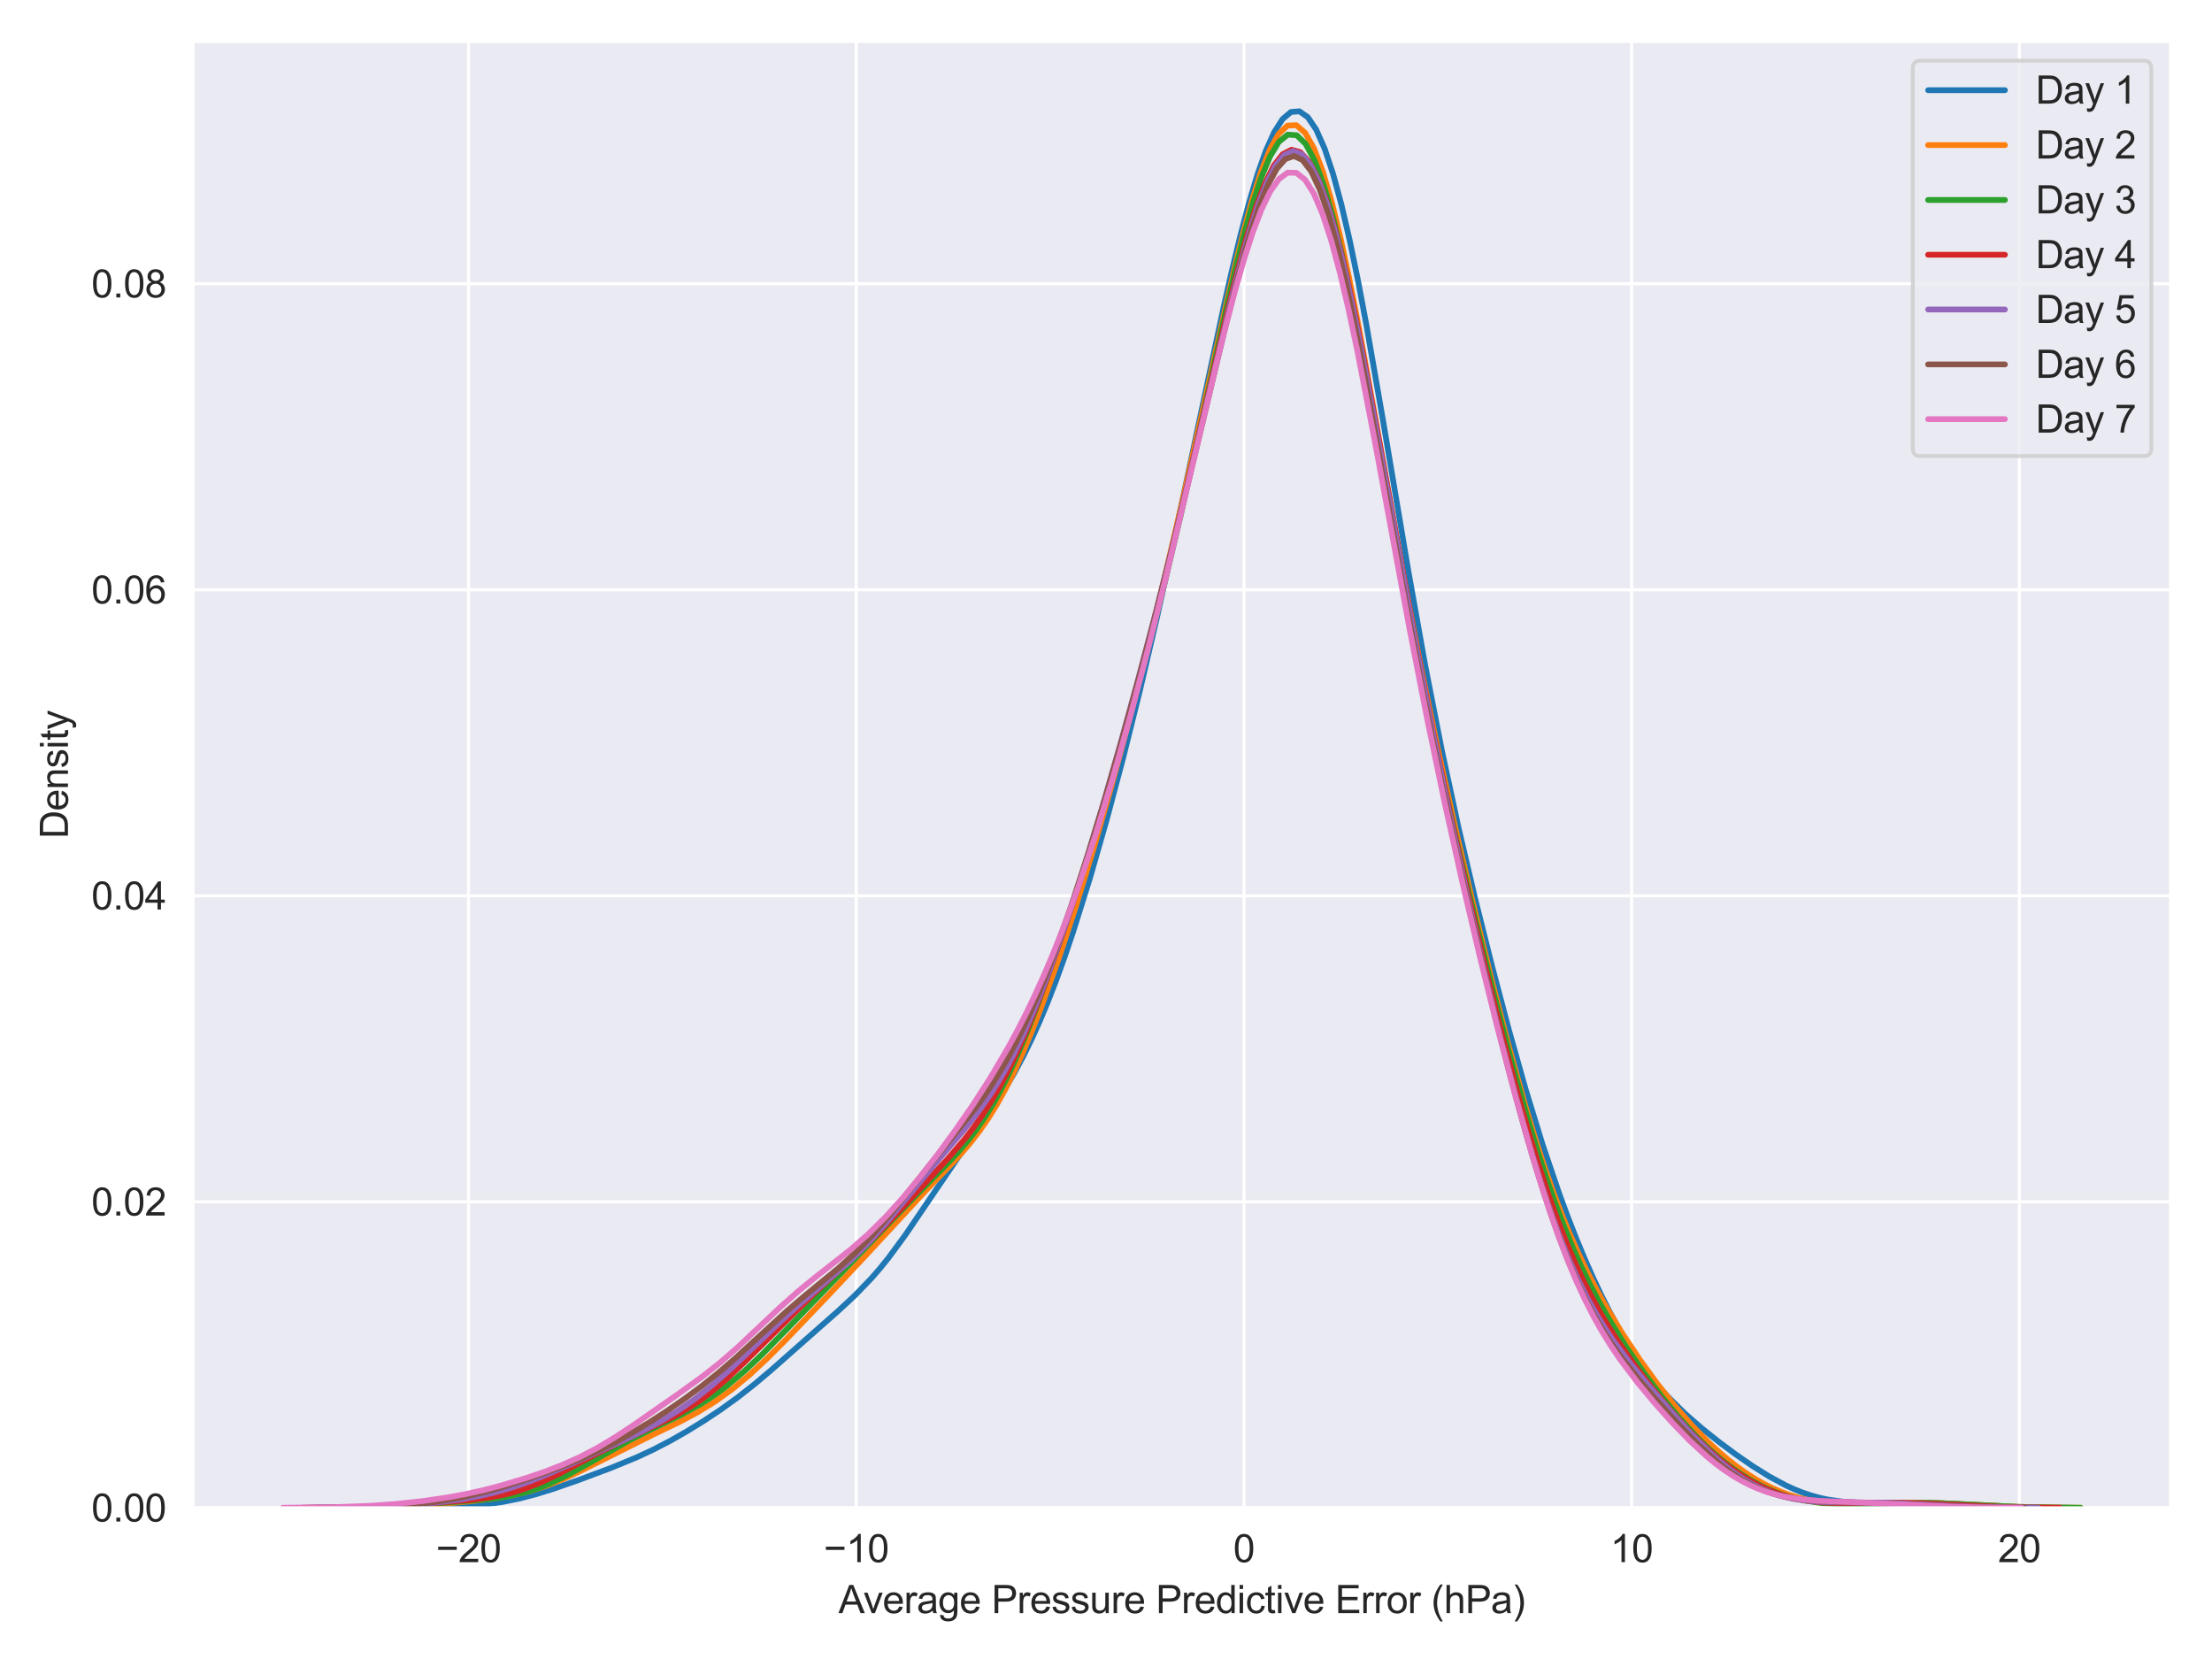 <?xml version="1.0" encoding="utf-8" standalone="no"?>
<!DOCTYPE svg PUBLIC "-//W3C//DTD SVG 1.1//EN"
  "http://www.w3.org/Graphics/SVG/1.1/DTD/svg11.dtd">
<svg xmlns:xlink="http://www.w3.org/1999/xlink" width="576pt" height="432pt" viewBox="0 0 576 432" xmlns="http://www.w3.org/2000/svg" version="1.1">
 <defs>
  <style type="text/css">*{stroke-linejoin: round; stroke-linecap: butt}</style>
 </defs>
 <g id="figure_1">
  <g id="patch_1">
   <path d="M 0 432 
L 576 432 
L 576 0 
L 0 0 
z
" style="fill: #ffffff"/>
  </g>
  <g id="axes_1">
   <g id="patch_2">
    <path d="M 50.263 392.627 
L 565.2 392.627 
L 565.2 10.8 
L 50.263 10.8 
z
" style="fill: #eaeaf2"/>
   </g>
   <g id="matplotlib.axis_1">
    <g id="xtick_1">
     <g id="line2d_1">
      <path d="M 122.011 392.627 
L 122.011 10.8 
" clip-path="url(#p3a0546e75e)" style="fill: none; stroke: #ffffff; stroke-width: 0.8; stroke-linecap: round"/>
     </g>
     <g id="text_1">
      <!-- −20 -->
      <g style="fill: #262626" transform="translate(113.53 406.785) scale(0.1 -0.1)">
       <defs>
        <path id="ArialMT-2212" d="M 3381 1997 
L 356 1997 
L 356 2522 
L 3381 2522 
L 3381 1997 
z
" transform="scale(0.016)"/>
        <path id="ArialMT-32" d="M 3222 541 
L 3222 0 
L 194 0 
Q 188 203 259 391 
Q 375 700 629 1000 
Q 884 1300 1366 1694 
Q 2113 2306 2375 2664 
Q 2638 3022 2638 3341 
Q 2638 3675 2398 3904 
Q 2159 4134 1775 4134 
Q 1369 4134 1125 3890 
Q 881 3647 878 3216 
L 300 3275 
Q 359 3922 746 4261 
Q 1134 4600 1788 4600 
Q 2447 4600 2831 4234 
Q 3216 3869 3216 3328 
Q 3216 3053 3103 2787 
Q 2991 2522 2730 2228 
Q 2469 1934 1863 1422 
Q 1356 997 1212 845 
Q 1069 694 975 541 
L 3222 541 
z
" transform="scale(0.016)"/>
        <path id="ArialMT-30" d="M 266 2259 
Q 266 3072 433 3567 
Q 600 4063 929 4331 
Q 1259 4600 1759 4600 
Q 2128 4600 2406 4451 
Q 2684 4303 2865 4023 
Q 3047 3744 3150 3342 
Q 3253 2941 3253 2259 
Q 3253 1453 3087 958 
Q 2922 463 2592 192 
Q 2263 -78 1759 -78 
Q 1097 -78 719 397 
Q 266 969 266 2259 
z
M 844 2259 
Q 844 1131 1108 757 
Q 1372 384 1759 384 
Q 2147 384 2411 759 
Q 2675 1134 2675 2259 
Q 2675 3391 2411 3762 
Q 2147 4134 1753 4134 
Q 1366 4134 1134 3806 
Q 844 3388 844 2259 
z
" transform="scale(0.016)"/>
       </defs>
       <use xlink:href="#ArialMT-2212"/>
       <use xlink:href="#ArialMT-32" x="58.398"/>
       <use xlink:href="#ArialMT-30" x="114.014"/>
      </g>
     </g>
    </g>
    <g id="xtick_2">
     <g id="line2d_2">
      <path d="M 222.966 392.627 
L 222.966 10.8 
" clip-path="url(#p3a0546e75e)" style="fill: none; stroke: #ffffff; stroke-width: 0.8; stroke-linecap: round"/>
     </g>
     <g id="text_2">
      <!-- −10 -->
      <g style="fill: #262626" transform="translate(214.485 406.785) scale(0.1 -0.1)">
       <defs>
        <path id="ArialMT-31" d="M 2384 0 
L 1822 0 
L 1822 3584 
Q 1619 3391 1289 3197 
Q 959 3003 697 2906 
L 697 3450 
Q 1169 3672 1522 3987 
Q 1875 4303 2022 4600 
L 2384 4600 
L 2384 0 
z
" transform="scale(0.016)"/>
       </defs>
       <use xlink:href="#ArialMT-2212"/>
       <use xlink:href="#ArialMT-31" x="58.398"/>
       <use xlink:href="#ArialMT-30" x="114.014"/>
      </g>
     </g>
    </g>
    <g id="xtick_3">
     <g id="line2d_3">
      <path d="M 323.92 392.627 
L 323.92 10.8 
" clip-path="url(#p3a0546e75e)" style="fill: none; stroke: #ffffff; stroke-width: 0.8; stroke-linecap: round"/>
     </g>
     <g id="text_3">
      <!-- 0 -->
      <g style="fill: #262626" transform="translate(321.14 406.785) scale(0.1 -0.1)">
       <use xlink:href="#ArialMT-30"/>
      </g>
     </g>
    </g>
    <g id="xtick_4">
     <g id="line2d_4">
      <path d="M 424.875 392.627 
L 424.875 10.8 
" clip-path="url(#p3a0546e75e)" style="fill: none; stroke: #ffffff; stroke-width: 0.8; stroke-linecap: round"/>
     </g>
     <g id="text_4">
      <!-- 10 -->
      <g style="fill: #262626" transform="translate(419.314 406.785) scale(0.1 -0.1)">
       <use xlink:href="#ArialMT-31"/>
       <use xlink:href="#ArialMT-30" x="55.615"/>
      </g>
     </g>
    </g>
    <g id="xtick_5">
     <g id="line2d_5">
      <path d="M 525.829 392.627 
L 525.829 10.8 
" clip-path="url(#p3a0546e75e)" style="fill: none; stroke: #ffffff; stroke-width: 0.8; stroke-linecap: round"/>
     </g>
     <g id="text_5">
      <!-- 20 -->
      <g style="fill: #262626" transform="translate(520.268 406.785) scale(0.1 -0.1)">
       <use xlink:href="#ArialMT-32"/>
       <use xlink:href="#ArialMT-30" x="55.615"/>
      </g>
     </g>
    </g>
    <g id="text_6">
     <!-- Average Pressure Predictive Error (hPa) -->
     <g style="fill: #262626" transform="translate(218.346 420.053) scale(0.1 -0.1)">
      <defs>
       <path id="ArialMT-41" d="M -9 0 
L 1750 4581 
L 2403 4581 
L 4278 0 
L 3588 0 
L 3053 1388 
L 1138 1388 
L 634 0 
L -9 0 
z
M 1313 1881 
L 2866 1881 
L 2388 3150 
Q 2169 3728 2063 4100 
Q 1975 3659 1816 3225 
L 1313 1881 
z
" transform="scale(0.016)"/>
       <path id="ArialMT-76" d="M 1344 0 
L 81 3319 
L 675 3319 
L 1388 1331 
Q 1503 1009 1600 663 
Q 1675 925 1809 1294 
L 2547 3319 
L 3125 3319 
L 1869 0 
L 1344 0 
z
" transform="scale(0.016)"/>
       <path id="ArialMT-65" d="M 2694 1069 
L 3275 997 
Q 3138 488 2766 206 
Q 2394 -75 1816 -75 
Q 1088 -75 661 373 
Q 234 822 234 1631 
Q 234 2469 665 2931 
Q 1097 3394 1784 3394 
Q 2450 3394 2872 2941 
Q 3294 2488 3294 1666 
Q 3294 1616 3291 1516 
L 816 1516 
Q 847 969 1125 678 
Q 1403 388 1819 388 
Q 2128 388 2347 550 
Q 2566 713 2694 1069 
z
M 847 1978 
L 2700 1978 
Q 2663 2397 2488 2606 
Q 2219 2931 1791 2931 
Q 1403 2931 1139 2672 
Q 875 2413 847 1978 
z
" transform="scale(0.016)"/>
       <path id="ArialMT-72" d="M 416 0 
L 416 3319 
L 922 3319 
L 922 2816 
Q 1116 3169 1280 3281 
Q 1444 3394 1641 3394 
Q 1925 3394 2219 3213 
L 2025 2691 
Q 1819 2813 1613 2813 
Q 1428 2813 1281 2702 
Q 1134 2591 1072 2394 
Q 978 2094 978 1738 
L 978 0 
L 416 0 
z
" transform="scale(0.016)"/>
       <path id="ArialMT-61" d="M 2588 409 
Q 2275 144 1986 34 
Q 1697 -75 1366 -75 
Q 819 -75 525 192 
Q 231 459 231 875 
Q 231 1119 342 1320 
Q 453 1522 633 1644 
Q 813 1766 1038 1828 
Q 1203 1872 1538 1913 
Q 2219 1994 2541 2106 
Q 2544 2222 2544 2253 
Q 2544 2597 2384 2738 
Q 2169 2928 1744 2928 
Q 1347 2928 1158 2789 
Q 969 2650 878 2297 
L 328 2372 
Q 403 2725 575 2942 
Q 747 3159 1072 3276 
Q 1397 3394 1825 3394 
Q 2250 3394 2515 3294 
Q 2781 3194 2906 3042 
Q 3031 2891 3081 2659 
Q 3109 2516 3109 2141 
L 3109 1391 
Q 3109 606 3145 398 
Q 3181 191 3288 0 
L 2700 0 
Q 2613 175 2588 409 
z
M 2541 1666 
Q 2234 1541 1622 1453 
Q 1275 1403 1131 1340 
Q 988 1278 909 1158 
Q 831 1038 831 891 
Q 831 666 1001 516 
Q 1172 366 1500 366 
Q 1825 366 2078 508 
Q 2331 650 2450 897 
Q 2541 1088 2541 1459 
L 2541 1666 
z
" transform="scale(0.016)"/>
       <path id="ArialMT-67" d="M 319 -275 
L 866 -356 
Q 900 -609 1056 -725 
Q 1266 -881 1628 -881 
Q 2019 -881 2231 -725 
Q 2444 -569 2519 -288 
Q 2563 -116 2559 434 
Q 2191 0 1641 0 
Q 956 0 581 494 
Q 206 988 206 1678 
Q 206 2153 378 2554 
Q 550 2956 876 3175 
Q 1203 3394 1644 3394 
Q 2231 3394 2613 2919 
L 2613 3319 
L 3131 3319 
L 3131 450 
Q 3131 -325 2973 -648 
Q 2816 -972 2473 -1159 
Q 2131 -1347 1631 -1347 
Q 1038 -1347 672 -1080 
Q 306 -813 319 -275 
z
M 784 1719 
Q 784 1066 1043 766 
Q 1303 466 1694 466 
Q 2081 466 2343 764 
Q 2606 1063 2606 1700 
Q 2606 2309 2336 2618 
Q 2066 2928 1684 2928 
Q 1309 2928 1046 2623 
Q 784 2319 784 1719 
z
" transform="scale(0.016)"/>
       <path id="ArialMT-20" transform="scale(0.016)"/>
       <path id="ArialMT-50" d="M 494 0 
L 494 4581 
L 2222 4581 
Q 2678 4581 2919 4538 
Q 3256 4481 3484 4323 
Q 3713 4166 3852 3881 
Q 3991 3597 3991 3256 
Q 3991 2672 3619 2267 
Q 3247 1863 2275 1863 
L 1100 1863 
L 1100 0 
L 494 0 
z
M 1100 2403 
L 2284 2403 
Q 2872 2403 3119 2622 
Q 3366 2841 3366 3238 
Q 3366 3525 3220 3729 
Q 3075 3934 2838 4000 
Q 2684 4041 2272 4041 
L 1100 4041 
L 1100 2403 
z
" transform="scale(0.016)"/>
       <path id="ArialMT-73" d="M 197 991 
L 753 1078 
Q 800 744 1014 566 
Q 1228 388 1613 388 
Q 2000 388 2187 545 
Q 2375 703 2375 916 
Q 2375 1106 2209 1216 
Q 2094 1291 1634 1406 
Q 1016 1563 777 1677 
Q 538 1791 414 1992 
Q 291 2194 291 2438 
Q 291 2659 392 2848 
Q 494 3038 669 3163 
Q 800 3259 1026 3326 
Q 1253 3394 1513 3394 
Q 1903 3394 2198 3281 
Q 2494 3169 2634 2976 
Q 2775 2784 2828 2463 
L 2278 2388 
Q 2241 2644 2061 2787 
Q 1881 2931 1553 2931 
Q 1166 2931 1000 2803 
Q 834 2675 834 2503 
Q 834 2394 903 2306 
Q 972 2216 1119 2156 
Q 1203 2125 1616 2013 
Q 2213 1853 2448 1751 
Q 2684 1650 2818 1456 
Q 2953 1263 2953 975 
Q 2953 694 2789 445 
Q 2625 197 2315 61 
Q 2006 -75 1616 -75 
Q 969 -75 630 194 
Q 291 463 197 991 
z
" transform="scale(0.016)"/>
       <path id="ArialMT-75" d="M 2597 0 
L 2597 488 
Q 2209 -75 1544 -75 
Q 1250 -75 995 37 
Q 741 150 617 320 
Q 494 491 444 738 
Q 409 903 409 1263 
L 409 3319 
L 972 3319 
L 972 1478 
Q 972 1038 1006 884 
Q 1059 663 1231 536 
Q 1403 409 1656 409 
Q 1909 409 2131 539 
Q 2353 669 2445 892 
Q 2538 1116 2538 1541 
L 2538 3319 
L 3100 3319 
L 3100 0 
L 2597 0 
z
" transform="scale(0.016)"/>
       <path id="ArialMT-64" d="M 2575 0 
L 2575 419 
Q 2259 -75 1647 -75 
Q 1250 -75 917 144 
Q 584 363 401 755 
Q 219 1147 219 1656 
Q 219 2153 384 2558 
Q 550 2963 881 3178 
Q 1213 3394 1622 3394 
Q 1922 3394 2156 3267 
Q 2391 3141 2538 2938 
L 2538 4581 
L 3097 4581 
L 3097 0 
L 2575 0 
z
M 797 1656 
Q 797 1019 1065 703 
Q 1334 388 1700 388 
Q 2069 388 2326 689 
Q 2584 991 2584 1609 
Q 2584 2291 2321 2609 
Q 2059 2928 1675 2928 
Q 1300 2928 1048 2622 
Q 797 2316 797 1656 
z
" transform="scale(0.016)"/>
       <path id="ArialMT-69" d="M 425 3934 
L 425 4581 
L 988 4581 
L 988 3934 
L 425 3934 
z
M 425 0 
L 425 3319 
L 988 3319 
L 988 0 
L 425 0 
z
" transform="scale(0.016)"/>
       <path id="ArialMT-63" d="M 2588 1216 
L 3141 1144 
Q 3050 572 2676 248 
Q 2303 -75 1759 -75 
Q 1078 -75 664 370 
Q 250 816 250 1647 
Q 250 2184 428 2587 
Q 606 2991 970 3192 
Q 1334 3394 1763 3394 
Q 2303 3394 2647 3120 
Q 2991 2847 3088 2344 
L 2541 2259 
Q 2463 2594 2264 2762 
Q 2066 2931 1784 2931 
Q 1359 2931 1093 2626 
Q 828 2322 828 1663 
Q 828 994 1084 691 
Q 1341 388 1753 388 
Q 2084 388 2306 591 
Q 2528 794 2588 1216 
z
" transform="scale(0.016)"/>
       <path id="ArialMT-74" d="M 1650 503 
L 1731 6 
Q 1494 -44 1306 -44 
Q 1000 -44 831 53 
Q 663 150 594 308 
Q 525 466 525 972 
L 525 2881 
L 113 2881 
L 113 3319 
L 525 3319 
L 525 4141 
L 1084 4478 
L 1084 3319 
L 1650 3319 
L 1650 2881 
L 1084 2881 
L 1084 941 
Q 1084 700 1114 631 
Q 1144 563 1211 522 
Q 1278 481 1403 481 
Q 1497 481 1650 503 
z
" transform="scale(0.016)"/>
       <path id="ArialMT-45" d="M 506 0 
L 506 4581 
L 3819 4581 
L 3819 4041 
L 1113 4041 
L 1113 2638 
L 3647 2638 
L 3647 2100 
L 1113 2100 
L 1113 541 
L 3925 541 
L 3925 0 
L 506 0 
z
" transform="scale(0.016)"/>
       <path id="ArialMT-6f" d="M 213 1659 
Q 213 2581 725 3025 
Q 1153 3394 1769 3394 
Q 2453 3394 2887 2945 
Q 3322 2497 3322 1706 
Q 3322 1066 3130 698 
Q 2938 331 2570 128 
Q 2203 -75 1769 -75 
Q 1072 -75 642 372 
Q 213 819 213 1659 
z
M 791 1659 
Q 791 1022 1069 705 
Q 1347 388 1769 388 
Q 2188 388 2466 706 
Q 2744 1025 2744 1678 
Q 2744 2294 2464 2611 
Q 2184 2928 1769 2928 
Q 1347 2928 1069 2612 
Q 791 2297 791 1659 
z
" transform="scale(0.016)"/>
       <path id="ArialMT-28" d="M 1497 -1347 
Q 1031 -759 709 28 
Q 388 816 388 1659 
Q 388 2403 628 3084 
Q 909 3875 1497 4659 
L 1900 4659 
Q 1522 4009 1400 3731 
Q 1209 3300 1100 2831 
Q 966 2247 966 1656 
Q 966 153 1900 -1347 
L 1497 -1347 
z
" transform="scale(0.016)"/>
       <path id="ArialMT-68" d="M 422 0 
L 422 4581 
L 984 4581 
L 984 2938 
Q 1378 3394 1978 3394 
Q 2347 3394 2619 3248 
Q 2891 3103 3008 2847 
Q 3125 2591 3125 2103 
L 3125 0 
L 2563 0 
L 2563 2103 
Q 2563 2525 2380 2717 
Q 2197 2909 1863 2909 
Q 1613 2909 1392 2779 
Q 1172 2650 1078 2428 
Q 984 2206 984 1816 
L 984 0 
L 422 0 
z
" transform="scale(0.016)"/>
       <path id="ArialMT-29" d="M 791 -1347 
L 388 -1347 
Q 1322 153 1322 1656 
Q 1322 2244 1188 2822 
Q 1081 3291 891 3722 
Q 769 4003 388 4659 
L 791 4659 
Q 1378 3875 1659 3084 
Q 1900 2403 1900 1659 
Q 1900 816 1576 28 
Q 1253 -759 791 -1347 
z
" transform="scale(0.016)"/>
      </defs>
      <use xlink:href="#ArialMT-41"/>
      <use xlink:href="#ArialMT-76" x="64.949"/>
      <use xlink:href="#ArialMT-65" x="114.949"/>
      <use xlink:href="#ArialMT-72" x="170.564"/>
      <use xlink:href="#ArialMT-61" x="203.865"/>
      <use xlink:href="#ArialMT-67" x="259.48"/>
      <use xlink:href="#ArialMT-65" x="315.096"/>
      <use xlink:href="#ArialMT-20" x="370.711"/>
      <use xlink:href="#ArialMT-50" x="398.494"/>
      <use xlink:href="#ArialMT-72" x="465.193"/>
      <use xlink:href="#ArialMT-65" x="498.494"/>
      <use xlink:href="#ArialMT-73" x="554.109"/>
      <use xlink:href="#ArialMT-73" x="604.109"/>
      <use xlink:href="#ArialMT-75" x="654.109"/>
      <use xlink:href="#ArialMT-72" x="709.725"/>
      <use xlink:href="#ArialMT-65" x="743.025"/>
      <use xlink:href="#ArialMT-20" x="798.641"/>
      <use xlink:href="#ArialMT-50" x="826.424"/>
      <use xlink:href="#ArialMT-72" x="893.123"/>
      <use xlink:href="#ArialMT-65" x="926.424"/>
      <use xlink:href="#ArialMT-64" x="982.039"/>
      <use xlink:href="#ArialMT-69" x="1037.654"/>
      <use xlink:href="#ArialMT-63" x="1059.871"/>
      <use xlink:href="#ArialMT-74" x="1109.871"/>
      <use xlink:href="#ArialMT-69" x="1137.654"/>
      <use xlink:href="#ArialMT-76" x="1159.871"/>
      <use xlink:href="#ArialMT-65" x="1209.871"/>
      <use xlink:href="#ArialMT-20" x="1265.486"/>
      <use xlink:href="#ArialMT-45" x="1293.27"/>
      <use xlink:href="#ArialMT-72" x="1359.969"/>
      <use xlink:href="#ArialMT-72" x="1393.27"/>
      <use xlink:href="#ArialMT-6f" x="1426.57"/>
      <use xlink:href="#ArialMT-72" x="1482.186"/>
      <use xlink:href="#ArialMT-20" x="1515.486"/>
      <use xlink:href="#ArialMT-28" x="1543.27"/>
      <use xlink:href="#ArialMT-68" x="1576.57"/>
      <use xlink:href="#ArialMT-50" x="1632.186"/>
      <use xlink:href="#ArialMT-61" x="1698.885"/>
      <use xlink:href="#ArialMT-29" x="1754.5"/>
     </g>
    </g>
   </g>
   <g id="matplotlib.axis_2">
    <g id="ytick_1">
     <g id="line2d_6">
      <path d="M 50.263 392.627 
L 565.2 392.627 
" clip-path="url(#p3a0546e75e)" style="fill: none; stroke: #ffffff; stroke-width: 0.8; stroke-linecap: round"/>
     </g>
     <g id="text_7">
      <!-- 0.00 -->
      <g style="fill: #262626" transform="translate(23.802 396.206) scale(0.1 -0.1)">
       <defs>
        <path id="ArialMT-2e" d="M 581 0 
L 581 641 
L 1222 641 
L 1222 0 
L 581 0 
z
" transform="scale(0.016)"/>
       </defs>
       <use xlink:href="#ArialMT-30"/>
       <use xlink:href="#ArialMT-2e" x="55.615"/>
       <use xlink:href="#ArialMT-30" x="83.398"/>
       <use xlink:href="#ArialMT-30" x="139.014"/>
      </g>
     </g>
    </g>
    <g id="ytick_2">
     <g id="line2d_7">
      <path d="M 50.263 312.94 
L 565.2 312.94 
" clip-path="url(#p3a0546e75e)" style="fill: none; stroke: #ffffff; stroke-width: 0.8; stroke-linecap: round"/>
     </g>
     <g id="text_8">
      <!-- 0.02 -->
      <g style="fill: #262626" transform="translate(23.802 316.519) scale(0.1 -0.1)">
       <use xlink:href="#ArialMT-30"/>
       <use xlink:href="#ArialMT-2e" x="55.615"/>
       <use xlink:href="#ArialMT-30" x="83.398"/>
       <use xlink:href="#ArialMT-32" x="139.014"/>
      </g>
     </g>
    </g>
    <g id="ytick_3">
     <g id="line2d_8">
      <path d="M 50.263 233.253 
L 565.2 233.253 
" clip-path="url(#p3a0546e75e)" style="fill: none; stroke: #ffffff; stroke-width: 0.8; stroke-linecap: round"/>
     </g>
     <g id="text_9">
      <!-- 0.04 -->
      <g style="fill: #262626" transform="translate(23.802 236.832) scale(0.1 -0.1)">
       <defs>
        <path id="ArialMT-34" d="M 2069 0 
L 2069 1097 
L 81 1097 
L 81 1613 
L 2172 4581 
L 2631 4581 
L 2631 1613 
L 3250 1613 
L 3250 1097 
L 2631 1097 
L 2631 0 
L 2069 0 
z
M 2069 1613 
L 2069 3678 
L 634 1613 
L 2069 1613 
z
" transform="scale(0.016)"/>
       </defs>
       <use xlink:href="#ArialMT-30"/>
       <use xlink:href="#ArialMT-2e" x="55.615"/>
       <use xlink:href="#ArialMT-30" x="83.398"/>
       <use xlink:href="#ArialMT-34" x="139.014"/>
      </g>
     </g>
    </g>
    <g id="ytick_4">
     <g id="line2d_9">
      <path d="M 50.263 153.566 
L 565.2 153.566 
" clip-path="url(#p3a0546e75e)" style="fill: none; stroke: #ffffff; stroke-width: 0.8; stroke-linecap: round"/>
     </g>
     <g id="text_10">
      <!-- 0.06 -->
      <g style="fill: #262626" transform="translate(23.802 157.145) scale(0.1 -0.1)">
       <defs>
        <path id="ArialMT-36" d="M 3184 3459 
L 2625 3416 
Q 2550 3747 2413 3897 
Q 2184 4138 1850 4138 
Q 1581 4138 1378 3988 
Q 1113 3794 959 3422 
Q 806 3050 800 2363 
Q 1003 2672 1297 2822 
Q 1591 2972 1913 2972 
Q 2475 2972 2870 2558 
Q 3266 2144 3266 1488 
Q 3266 1056 3080 686 
Q 2894 316 2569 119 
Q 2244 -78 1831 -78 
Q 1128 -78 684 439 
Q 241 956 241 2144 
Q 241 3472 731 4075 
Q 1159 4600 1884 4600 
Q 2425 4600 2770 4297 
Q 3116 3994 3184 3459 
z
M 888 1484 
Q 888 1194 1011 928 
Q 1134 663 1356 523 
Q 1578 384 1822 384 
Q 2178 384 2434 671 
Q 2691 959 2691 1453 
Q 2691 1928 2437 2201 
Q 2184 2475 1800 2475 
Q 1419 2475 1153 2201 
Q 888 1928 888 1484 
z
" transform="scale(0.016)"/>
       </defs>
       <use xlink:href="#ArialMT-30"/>
       <use xlink:href="#ArialMT-2e" x="55.615"/>
       <use xlink:href="#ArialMT-30" x="83.398"/>
       <use xlink:href="#ArialMT-36" x="139.014"/>
      </g>
     </g>
    </g>
    <g id="ytick_5">
     <g id="line2d_10">
      <path d="M 50.263 73.879 
L 565.2 73.879 
" clip-path="url(#p3a0546e75e)" style="fill: none; stroke: #ffffff; stroke-width: 0.8; stroke-linecap: round"/>
     </g>
     <g id="text_11">
      <!-- 0.08 -->
      <g style="fill: #262626" transform="translate(23.802 77.457) scale(0.1 -0.1)">
       <defs>
        <path id="ArialMT-38" d="M 1131 2484 
Q 781 2613 612 2850 
Q 444 3088 444 3419 
Q 444 3919 803 4259 
Q 1163 4600 1759 4600 
Q 2359 4600 2725 4251 
Q 3091 3903 3091 3403 
Q 3091 3084 2923 2848 
Q 2756 2613 2416 2484 
Q 2838 2347 3058 2040 
Q 3278 1734 3278 1309 
Q 3278 722 2862 322 
Q 2447 -78 1769 -78 
Q 1091 -78 675 323 
Q 259 725 259 1325 
Q 259 1772 486 2073 
Q 713 2375 1131 2484 
z
M 1019 3438 
Q 1019 3113 1228 2906 
Q 1438 2700 1772 2700 
Q 2097 2700 2305 2904 
Q 2513 3109 2513 3406 
Q 2513 3716 2298 3927 
Q 2084 4138 1766 4138 
Q 1444 4138 1231 3931 
Q 1019 3725 1019 3438 
z
M 838 1322 
Q 838 1081 952 856 
Q 1066 631 1291 507 
Q 1516 384 1775 384 
Q 2178 384 2440 643 
Q 2703 903 2703 1303 
Q 2703 1709 2433 1975 
Q 2163 2241 1756 2241 
Q 1359 2241 1098 1978 
Q 838 1716 838 1322 
z
" transform="scale(0.016)"/>
       </defs>
       <use xlink:href="#ArialMT-30"/>
       <use xlink:href="#ArialMT-2e" x="55.615"/>
       <use xlink:href="#ArialMT-30" x="83.398"/>
       <use xlink:href="#ArialMT-38" x="139.014"/>
      </g>
     </g>
    </g>
    <g id="text_12">
     <!-- Density -->
     <g style="fill: #262626" transform="translate(17.697 218.386) rotate(-90) scale(0.1 -0.1)">
      <defs>
       <path id="ArialMT-44" d="M 494 0 
L 494 4581 
L 2072 4581 
Q 2606 4581 2888 4516 
Q 3281 4425 3559 4188 
Q 3922 3881 4101 3404 
Q 4281 2928 4281 2316 
Q 4281 1794 4159 1391 
Q 4038 988 3847 723 
Q 3656 459 3429 307 
Q 3203 156 2883 78 
Q 2563 0 2147 0 
L 494 0 
z
M 1100 541 
L 2078 541 
Q 2531 541 2789 625 
Q 3047 709 3200 863 
Q 3416 1078 3536 1442 
Q 3656 1806 3656 2325 
Q 3656 3044 3420 3430 
Q 3184 3816 2847 3947 
Q 2603 4041 2063 4041 
L 1100 4041 
L 1100 541 
z
" transform="scale(0.016)"/>
       <path id="ArialMT-6e" d="M 422 0 
L 422 3319 
L 928 3319 
L 928 2847 
Q 1294 3394 1984 3394 
Q 2284 3394 2536 3286 
Q 2788 3178 2913 3003 
Q 3038 2828 3088 2588 
Q 3119 2431 3119 2041 
L 3119 0 
L 2556 0 
L 2556 2019 
Q 2556 2363 2490 2533 
Q 2425 2703 2258 2804 
Q 2091 2906 1866 2906 
Q 1506 2906 1245 2678 
Q 984 2450 984 1813 
L 984 0 
L 422 0 
z
" transform="scale(0.016)"/>
       <path id="ArialMT-79" d="M 397 -1278 
L 334 -750 
Q 519 -800 656 -800 
Q 844 -800 956 -737 
Q 1069 -675 1141 -563 
Q 1194 -478 1313 -144 
Q 1328 -97 1363 -6 
L 103 3319 
L 709 3319 
L 1400 1397 
Q 1534 1031 1641 628 
Q 1738 1016 1872 1384 
L 2581 3319 
L 3144 3319 
L 1881 -56 
Q 1678 -603 1566 -809 
Q 1416 -1088 1222 -1217 
Q 1028 -1347 759 -1347 
Q 597 -1347 397 -1278 
z
" transform="scale(0.016)"/>
      </defs>
      <use xlink:href="#ArialMT-44"/>
      <use xlink:href="#ArialMT-65" x="72.217"/>
      <use xlink:href="#ArialMT-6e" x="127.832"/>
      <use xlink:href="#ArialMT-73" x="183.447"/>
      <use xlink:href="#ArialMT-69" x="233.447"/>
      <use xlink:href="#ArialMT-74" x="255.664"/>
      <use xlink:href="#ArialMT-79" x="283.447"/>
     </g>
    </g>
   </g>
   <g id="line2d_11">
    <path d="M 104.677 392.609 
L 115.597 392.461 
L 122.149 392.141 
L 126.517 391.731 
L 130.885 391.102 
L 135.253 390.218 
L 139.62 389.079 
L 143.988 387.725 
L 150.54 385.44 
L 159.276 382.173 
L 165.828 379.471 
L 170.196 377.432 
L 174.564 375.162 
L 178.932 372.669 
L 183.3 369.973 
L 187.667 367.068 
L 192.035 363.919 
L 196.403 360.494 
L 200.771 356.81 
L 218.243 341.383 
L 222.611 337.328 
L 226.979 332.789 
L 229.163 330.266 
L 231.346 327.559 
L 235.714 321.636 
L 242.266 311.981 
L 248.818 302.356 
L 259.738 286.634 
L 261.922 283.153 
L 264.106 279.412 
L 266.29 275.355 
L 268.474 270.934 
L 270.658 266.119 
L 272.842 260.893 
L 275.026 255.252 
L 277.209 249.206 
L 279.393 242.774 
L 283.761 228.842 
L 288.129 213.626 
L 292.497 197.221 
L 296.865 179.649 
L 301.233 160.933 
L 305.601 141.185 
L 312.153 110.282 
L 318.705 79.638 
L 320.888 70.038 
L 323.072 61.013 
L 325.256 52.749 
L 327.44 45.436 
L 329.624 39.262 
L 331.808 34.396 
L 333.992 30.989 
L 336.176 29.156 
L 338.36 28.982 
L 340.544 30.509 
L 342.728 33.746 
L 344.912 38.66 
L 347.096 45.186 
L 349.28 53.217 
L 351.464 62.612 
L 353.648 73.195 
L 355.832 84.757 
L 360.2 109.865 
L 366.751 148.804 
L 371.119 173.265 
L 375.487 195.583 
L 379.855 215.802 
L 384.223 234.402 
L 388.591 251.859 
L 392.959 268.372 
L 397.327 283.852 
L 401.695 298.095 
L 406.063 310.965 
L 408.247 316.882 
L 410.431 322.462 
L 412.614 327.718 
L 414.798 332.658 
L 416.982 337.289 
L 419.166 341.614 
L 421.35 345.634 
L 423.534 349.354 
L 425.718 352.778 
L 427.902 355.919 
L 430.086 358.793 
L 432.27 361.424 
L 434.454 363.84 
L 438.822 368.149 
L 443.19 371.955 
L 447.558 375.437 
L 451.926 378.687 
L 456.294 381.712 
L 460.661 384.447 
L 465.029 386.795 
L 467.213 387.794 
L 469.397 388.664 
L 471.581 389.401 
L 473.765 390.005 
L 475.949 390.48 
L 480.317 391.083 
L 484.685 391.32 
L 491.237 391.307 
L 499.973 391.272 
L 506.524 391.5 
L 526.18 392.46 
L 537.1 392.604 
L 539.284 392.613 
L 539.284 392.613 
" clip-path="url(#p3a0546e75e)" style="fill: none; stroke: #1f77b4; stroke-width: 1.5; stroke-linecap: round"/>
   </g>
   <g id="line2d_12">
    <path d="M 85.15 392.613 
L 98.918 392.452 
L 108.097 392.078 
L 117.276 391.418 
L 124.16 390.754 
L 128.749 390.179 
L 133.338 389.401 
L 137.928 388.311 
L 142.517 386.832 
L 147.107 384.961 
L 151.696 382.778 
L 170.054 373.575 
L 176.938 370.269 
L 181.527 367.828 
L 186.116 365.012 
L 190.706 361.712 
L 195.295 357.9 
L 199.885 353.628 
L 204.474 349.024 
L 215.947 337.013 
L 225.126 327.25 
L 241.189 309.911 
L 248.073 302.811 
L 250.368 300.305 
L 252.662 297.613 
L 254.957 294.657 
L 257.252 291.364 
L 259.547 287.673 
L 261.841 283.543 
L 264.136 278.956 
L 266.431 273.915 
L 268.725 268.443 
L 271.02 262.574 
L 275.609 249.804 
L 280.199 235.864 
L 284.788 220.866 
L 289.378 204.811 
L 293.967 187.719 
L 298.556 169.69 
L 303.146 150.837 
L 307.735 131.196 
L 314.619 100.393 
L 319.209 79.693 
L 321.503 69.756 
L 323.798 60.419 
L 326.093 51.97 
L 328.387 44.706 
L 330.682 38.916 
L 332.977 34.848 
L 335.271 32.7 
L 337.566 32.598 
L 339.861 34.589 
L 342.155 38.645 
L 344.45 44.662 
L 346.745 52.47 
L 349.04 61.846 
L 351.334 72.525 
L 353.629 84.218 
L 358.218 109.459 
L 365.102 148.04 
L 369.692 172.175 
L 374.281 194.481 
L 378.871 215.215 
L 383.46 234.847 
L 388.049 253.659 
L 392.639 271.543 
L 397.228 288.087 
L 399.523 295.708 
L 401.818 302.836 
L 404.112 309.451 
L 406.407 315.554 
L 408.702 321.169 
L 410.996 326.335 
L 413.291 331.103 
L 415.586 335.529 
L 417.88 339.665 
L 422.47 347.252 
L 427.059 354.138 
L 431.649 360.452 
L 436.238 366.224 
L 440.827 371.439 
L 445.417 376.077 
L 447.711 378.172 
L 450.006 380.115 
L 452.301 381.904 
L 454.595 383.535 
L 456.89 385.006 
L 459.185 386.318 
L 461.48 387.471 
L 463.774 388.465 
L 466.069 389.307 
L 468.364 390.001 
L 470.658 390.556 
L 472.953 390.984 
L 477.542 391.504 
L 482.132 391.676 
L 489.016 391.555 
L 498.195 391.312 
L 505.079 391.401 
L 514.257 391.855 
L 525.731 392.391 
L 534.91 392.571 
L 541.794 392.613 
L 541.794 392.613 
" clip-path="url(#p3a0546e75e)" style="fill: none; stroke: #ff7f0e; stroke-width: 1.5; stroke-linecap: round"/>
   </g>
   <g id="line2d_13">
    <path d="M 80.166 392.613 
L 94.085 392.454 
L 103.364 392.095 
L 117.282 391.213 
L 126.561 390.475 
L 131.2 389.856 
L 135.839 388.874 
L 138.159 388.208 
L 140.479 387.414 
L 142.799 386.491 
L 147.438 384.298 
L 152.077 381.762 
L 163.676 375.191 
L 168.315 372.827 
L 177.594 368.314 
L 182.234 365.751 
L 184.553 364.297 
L 186.873 362.704 
L 189.193 360.963 
L 193.832 357.051 
L 198.472 352.654 
L 205.431 345.544 
L 219.349 331.185 
L 230.948 319.116 
L 237.907 311.898 
L 247.186 302.521 
L 249.505 300.014 
L 251.825 297.307 
L 254.145 294.315 
L 256.464 290.961 
L 258.784 287.176 
L 261.104 282.915 
L 263.424 278.159 
L 265.743 272.917 
L 268.063 267.223 
L 270.383 261.13 
L 275.022 248.007 
L 279.662 234.029 
L 284.301 219.474 
L 288.94 204.351 
L 293.58 188.471 
L 298.219 171.583 
L 302.859 153.455 
L 307.498 133.959 
L 312.138 113.224 
L 319.097 81.388 
L 321.416 71.306 
L 323.736 61.913 
L 326.056 53.502 
L 328.375 46.363 
L 330.695 40.766 
L 333.015 36.939 
L 335.335 35.054 
L 337.654 35.215 
L 339.974 37.455 
L 342.294 41.735 
L 344.613 47.947 
L 346.933 55.921 
L 349.253 65.438 
L 351.573 76.24 
L 353.892 88.04 
L 358.532 113.465 
L 365.491 152.234 
L 370.13 176.418 
L 374.77 198.709 
L 379.409 219.379 
L 384.049 238.914 
L 388.688 257.612 
L 393.327 275.387 
L 397.967 291.852 
L 400.287 299.451 
L 402.606 306.568 
L 404.926 313.182 
L 407.246 319.289 
L 409.565 324.906 
L 411.885 330.067 
L 414.205 334.818 
L 416.524 339.212 
L 418.844 343.303 
L 423.484 350.772 
L 428.123 357.533 
L 432.762 363.729 
L 437.402 369.369 
L 442.041 374.394 
L 444.361 376.66 
L 446.681 378.756 
L 449 380.681 
L 451.32 382.437 
L 453.64 384.025 
L 455.96 385.448 
L 458.279 386.709 
L 460.599 387.812 
L 462.919 388.76 
L 465.238 389.558 
L 467.558 390.214 
L 469.878 390.736 
L 474.517 391.419 
L 479.157 391.71 
L 483.796 391.726 
L 502.354 391.346 
L 509.313 391.601 
L 525.551 392.39 
L 534.83 392.571 
L 541.789 392.613 
L 541.789 392.613 
" clip-path="url(#p3a0546e75e)" style="fill: none; stroke: #2ca02c; stroke-width: 1.5; stroke-linecap: round"/>
   </g>
   <g id="line2d_14">
    <path d="M 78.689 392.613 
L 92.489 392.46 
L 101.69 392.114 
L 113.191 391.377 
L 122.391 390.608 
L 126.991 390.024 
L 131.592 389.139 
L 133.892 388.544 
L 136.192 387.833 
L 140.792 386.059 
L 145.392 383.879 
L 154.593 378.978 
L 161.493 375.489 
L 175.294 368.97 
L 179.894 366.282 
L 182.194 364.732 
L 184.495 363.031 
L 189.095 359.187 
L 193.695 354.856 
L 212.096 336.712 
L 223.597 326.135 
L 228.197 321.602 
L 235.097 314.369 
L 246.598 301.968 
L 251.198 296.613 
L 253.498 293.649 
L 255.798 290.401 
L 258.099 286.81 
L 260.399 282.827 
L 262.699 278.424 
L 264.999 273.594 
L 267.299 268.349 
L 269.599 262.714 
L 271.899 256.726 
L 276.5 243.837 
L 281.1 229.929 
L 285.7 215.136 
L 290.3 199.496 
L 294.901 183.012 
L 299.501 165.662 
L 304.101 147.393 
L 308.701 128.177 
L 320.202 78.561 
L 322.502 69.453 
L 324.802 61.115 
L 327.102 53.796 
L 329.403 47.733 
L 331.703 43.136 
L 334.003 40.18 
L 336.303 38.991 
L 338.603 39.643 
L 340.903 42.156 
L 343.203 46.496 
L 345.503 52.581 
L 347.804 60.278 
L 350.104 69.416 
L 352.404 79.785 
L 354.704 91.149 
L 359.304 115.848 
L 368.505 166.655 
L 373.105 190.303 
L 377.705 212.314 
L 382.306 232.939 
L 386.906 252.46 
L 391.506 270.912 
L 396.106 288.046 
L 398.406 295.999 
L 400.707 303.483 
L 403.007 310.465 
L 405.307 316.928 
L 407.607 322.871 
L 409.907 328.312 
L 412.207 333.281 
L 414.507 337.822 
L 416.807 341.988 
L 419.108 345.834 
L 421.408 349.414 
L 426.008 355.971 
L 430.608 361.951 
L 435.208 367.478 
L 439.809 372.544 
L 444.409 377.074 
L 446.709 379.115 
L 449.009 380.998 
L 451.309 382.718 
L 453.61 384.273 
L 455.91 385.662 
L 458.21 386.885 
L 460.51 387.945 
L 462.81 388.846 
L 465.11 389.592 
L 467.41 390.192 
L 469.71 390.657 
L 474.311 391.233 
L 478.911 391.445 
L 485.811 391.399 
L 495.012 391.319 
L 501.912 391.521 
L 522.613 392.461 
L 534.114 392.604 
L 536.414 392.613 
L 536.414 392.613 
" clip-path="url(#p3a0546e75e)" style="fill: none; stroke: #d62728; stroke-width: 1.5; stroke-linecap: round"/>
   </g>
   <g id="line2d_15">
    <path d="M 81.557 392.613 
L 95.101 392.462 
L 101.874 392.215 
L 108.646 391.771 
L 115.418 391.078 
L 119.933 390.447 
L 124.447 389.636 
L 128.962 388.598 
L 133.477 387.296 
L 137.992 385.726 
L 142.507 383.933 
L 149.279 380.991 
L 162.823 374.827 
L 167.338 372.626 
L 171.852 370.21 
L 176.367 367.473 
L 180.882 364.331 
L 185.397 360.758 
L 189.912 356.795 
L 196.684 350.378 
L 203.456 343.924 
L 207.971 339.858 
L 221.515 328.192 
L 226.03 323.708 
L 230.544 318.681 
L 237.317 310.493 
L 244.089 302.339 
L 250.861 294.388 
L 253.118 291.598 
L 255.376 288.625 
L 257.633 285.398 
L 259.89 281.852 
L 262.148 277.936 
L 264.405 273.618 
L 266.662 268.882 
L 268.92 263.729 
L 271.177 258.175 
L 273.435 252.243 
L 277.949 239.367 
L 282.464 225.345 
L 286.979 210.39 
L 291.494 194.667 
L 296.008 178.27 
L 300.523 161.199 
L 305.038 143.377 
L 309.553 124.751 
L 320.84 77.083 
L 323.097 68.367 
L 325.354 60.387 
L 327.612 53.376 
L 329.869 47.568 
L 332.127 43.177 
L 334.384 40.388 
L 336.641 39.343 
L 338.899 40.129 
L 341.156 42.779 
L 343.413 47.261 
L 345.671 53.482 
L 347.928 61.294 
L 350.186 70.501 
L 352.443 80.871 
L 354.7 92.152 
L 359.215 116.421 
L 368.245 165.927 
L 372.759 189.204 
L 377.274 211.18 
L 381.789 232.003 
L 386.304 251.787 
L 390.818 270.468 
L 395.333 287.802 
L 397.591 295.859 
L 399.848 303.453 
L 402.105 310.548 
L 404.363 317.118 
L 406.62 323.149 
L 408.878 328.643 
L 411.135 333.617 
L 413.392 338.104 
L 415.65 342.153 
L 417.907 345.822 
L 420.164 349.178 
L 424.679 355.21 
L 429.194 360.713 
L 435.966 368.519 
L 440.481 373.439 
L 444.996 377.96 
L 447.253 380.012 
L 449.51 381.899 
L 451.768 383.605 
L 454.025 385.123 
L 456.283 386.449 
L 458.54 387.583 
L 460.797 388.533 
L 463.055 389.308 
L 465.312 389.922 
L 467.569 390.391 
L 472.084 390.968 
L 476.599 391.201 
L 485.628 391.256 
L 492.401 391.372 
L 501.43 391.795 
L 512.717 392.339 
L 521.747 392.549 
L 530.776 392.613 
L 530.776 392.613 
" clip-path="url(#p3a0546e75e)" style="fill: none; stroke: #9467bd; stroke-width: 1.5; stroke-linecap: round"/>
   </g>
   <g id="line2d_16">
    <path d="M 81.872 392.613 
L 95.297 392.452 
L 102.009 392.177 
L 108.722 391.644 
L 113.197 391.1 
L 117.672 390.383 
L 122.147 389.482 
L 126.622 388.4 
L 131.097 387.148 
L 137.809 385.005 
L 144.522 382.591 
L 151.234 379.871 
L 155.709 377.826 
L 160.184 375.559 
L 164.659 373.062 
L 169.134 370.353 
L 173.609 367.454 
L 178.084 364.37 
L 182.559 361.07 
L 187.034 357.508 
L 191.509 353.658 
L 198.222 347.49 
L 204.934 341.359 
L 209.409 337.541 
L 218.359 330.192 
L 222.834 326.118 
L 227.309 321.471 
L 231.784 316.262 
L 240.734 305.088 
L 254.159 288.365 
L 256.397 285.243 
L 258.634 281.88 
L 260.872 278.226 
L 263.109 274.244 
L 265.347 269.909 
L 267.584 265.209 
L 269.822 260.141 
L 272.059 254.712 
L 274.297 248.936 
L 278.772 236.409 
L 283.247 222.711 
L 287.722 208.002 
L 292.197 192.429 
L 296.672 176.099 
L 301.147 159.045 
L 305.622 141.259 
L 312.334 113.351 
L 319.047 85.198 
L 321.284 76.284 
L 323.522 67.895 
L 325.759 60.24 
L 327.997 53.545 
L 330.234 48.036 
L 332.472 43.927 
L 334.709 41.406 
L 336.947 40.623 
L 339.184 41.672 
L 341.422 44.588 
L 343.659 49.339 
L 345.897 55.825 
L 348.134 63.887 
L 350.372 73.315 
L 352.609 83.863 
L 354.847 95.267 
L 359.322 119.592 
L 366.035 156.626 
L 370.51 180.083 
L 374.985 202.113 
L 379.46 222.809 
L 383.935 242.393 
L 388.41 261.014 
L 392.885 278.651 
L 397.36 295.092 
L 399.597 302.759 
L 401.835 309.995 
L 404.072 316.757 
L 406.31 323.011 
L 408.547 328.739 
L 410.785 333.938 
L 413.022 338.627 
L 415.26 342.842 
L 417.497 346.635 
L 419.735 350.068 
L 421.972 353.212 
L 426.447 358.895 
L 430.922 364.122 
L 437.635 371.528 
L 442.11 376.113 
L 446.585 380.216 
L 448.822 382.032 
L 451.06 383.672 
L 453.297 385.125 
L 455.535 386.391 
L 457.772 387.47 
L 460.01 388.372 
L 462.247 389.108 
L 464.485 389.692 
L 466.722 390.141 
L 471.197 390.715 
L 475.672 390.989 
L 498.047 391.819 
L 509.235 392.35 
L 518.185 392.551 
L 527.135 392.613 
L 527.135 392.613 
" clip-path="url(#p3a0546e75e)" style="fill: none; stroke: #8c564b; stroke-width: 1.5; stroke-linecap: round"/>
   </g>
   <g id="line2d_17">
    <path d="M 73.669 392.613 
L 87.319 392.467 
L 96.418 392.112 
L 103.243 391.614 
L 110.068 390.881 
L 116.893 389.875 
L 121.443 389.021 
L 125.993 388.003 
L 130.543 386.82 
L 137.368 384.766 
L 141.918 383.205 
L 146.468 381.443 
L 151.018 379.402 
L 155.568 377.02 
L 160.118 374.294 
L 164.668 371.298 
L 176.042 363.394 
L 182.867 358.478 
L 187.417 354.893 
L 191.967 350.943 
L 198.792 344.512 
L 203.342 340.225 
L 207.892 336.205 
L 212.442 332.504 
L 221.542 325.347 
L 226.092 321.36 
L 230.642 316.858 
L 235.192 311.818 
L 239.742 306.314 
L 244.292 300.441 
L 248.841 294.24 
L 253.391 287.667 
L 257.941 280.596 
L 262.491 272.85 
L 264.766 268.661 
L 267.041 264.227 
L 269.316 259.521 
L 271.591 254.521 
L 273.866 249.203 
L 276.141 243.552 
L 278.416 237.558 
L 280.691 231.218 
L 285.241 217.522 
L 289.791 202.557 
L 294.341 186.436 
L 298.891 169.237 
L 303.441 151.028 
L 310.266 122.254 
L 317.091 93.327 
L 319.366 84.188 
L 321.64 75.56 
L 323.915 67.626 
L 326.19 60.575 
L 328.465 54.603 
L 330.74 49.898 
L 333.015 46.635 
L 335.29 44.964 
L 337.565 44.997 
L 339.84 46.803 
L 342.115 50.393 
L 344.39 55.721 
L 346.665 62.681 
L 348.94 71.113 
L 351.215 80.813 
L 353.49 91.543 
L 358.04 115.085 
L 367.14 164.229 
L 371.69 187.469 
L 376.24 209.26 
L 380.79 229.708 
L 385.34 249.045 
L 389.89 267.423 
L 394.44 284.794 
L 398.989 300.898 
L 401.264 308.357 
L 403.539 315.358 
L 405.814 321.862 
L 408.089 327.846 
L 410.364 333.304 
L 412.639 338.25 
L 414.914 342.718 
L 417.189 346.756 
L 419.464 350.424 
L 421.739 353.785 
L 426.289 359.838 
L 430.839 365.31 
L 435.389 370.395 
L 439.939 375.091 
L 444.489 379.28 
L 446.764 381.142 
L 449.039 382.832 
L 451.314 384.342 
L 453.589 385.67 
L 455.864 386.817 
L 458.139 387.789 
L 460.414 388.597 
L 462.689 389.253 
L 464.964 389.772 
L 469.514 390.47 
L 474.063 390.842 
L 483.163 391.181 
L 492.263 391.567 
L 508.188 392.35 
L 517.288 392.552 
L 526.388 392.613 
L 526.388 392.613 
" clip-path="url(#p3a0546e75e)" style="fill: none; stroke: #e377c2; stroke-width: 1.5; stroke-linecap: round"/>
   </g>
   <g id="patch_3">
    <path d="M 50.263 392.627 
L 50.263 10.8 
" style="fill: none; stroke: #ffffff; stroke-width: 0.8; stroke-linejoin: miter; stroke-linecap: square"/>
   </g>
   <g id="patch_4">
    <path d="M 565.2 392.627 
L 565.2 10.8 
" style="fill: none; stroke: #ffffff; stroke-width: 0.8; stroke-linejoin: miter; stroke-linecap: square"/>
   </g>
   <g id="patch_5">
    <path d="M 50.263 392.627 
L 565.2 392.627 
" style="fill: none; stroke: #ffffff; stroke-width: 0.8; stroke-linejoin: miter; stroke-linecap: square"/>
   </g>
   <g id="patch_6">
    <path d="M 50.263 10.8 
L 565.2 10.8 
" style="fill: none; stroke: #ffffff; stroke-width: 0.8; stroke-linejoin: miter; stroke-linecap: square"/>
   </g>
   <g id="legend_1">
    <g id="patch_7">
     <path d="M 500.078 118.756 
L 558.2 118.756 
Q 560.2 118.756 560.2 116.756 
L 560.2 17.8 
Q 560.2 15.8 558.2 15.8 
L 500.078 15.8 
Q 498.078 15.8 498.078 17.8 
L 498.078 116.756 
Q 498.078 118.756 500.078 118.756 
z
" style="fill: #eaeaf2; opacity: 0.8; stroke: #cccccc; stroke-linejoin: miter"/>
    </g>
    <g id="line2d_18">
     <path d="M 502.078 23.488 
L 512.078 23.488 
L 522.078 23.488 
" style="fill: none; stroke: #1f77b4; stroke-width: 1.5; stroke-linecap: round"/>
    </g>
    <g id="text_13">
     <!-- Day 1 -->
     <g style="fill: #262626" transform="translate(530.078 26.988) scale(0.1 -0.1)">
      <use xlink:href="#ArialMT-44"/>
      <use xlink:href="#ArialMT-61" x="72.217"/>
      <use xlink:href="#ArialMT-79" x="127.832"/>
      <use xlink:href="#ArialMT-20" x="177.832"/>
      <use xlink:href="#ArialMT-31" x="205.615"/>
     </g>
    </g>
    <g id="line2d_19">
     <path d="M 502.078 37.78 
L 512.078 37.78 
L 522.078 37.78 
" style="fill: none; stroke: #ff7f0e; stroke-width: 1.5; stroke-linecap: round"/>
    </g>
    <g id="text_14">
     <!-- Day 2 -->
     <g style="fill: #262626" transform="translate(530.078 41.28) scale(0.1 -0.1)">
      <use xlink:href="#ArialMT-44"/>
      <use xlink:href="#ArialMT-61" x="72.217"/>
      <use xlink:href="#ArialMT-79" x="127.832"/>
      <use xlink:href="#ArialMT-20" x="177.832"/>
      <use xlink:href="#ArialMT-32" x="205.615"/>
     </g>
    </g>
    <g id="line2d_20">
     <path d="M 502.078 52.072 
L 512.078 52.072 
L 522.078 52.072 
" style="fill: none; stroke: #2ca02c; stroke-width: 1.5; stroke-linecap: round"/>
    </g>
    <g id="text_15">
     <!-- Day 3 -->
     <g style="fill: #262626" transform="translate(530.078 55.572) scale(0.1 -0.1)">
      <defs>
       <path id="ArialMT-33" d="M 269 1209 
L 831 1284 
Q 928 806 1161 595 
Q 1394 384 1728 384 
Q 2125 384 2398 659 
Q 2672 934 2672 1341 
Q 2672 1728 2419 1979 
Q 2166 2231 1775 2231 
Q 1616 2231 1378 2169 
L 1441 2663 
Q 1497 2656 1531 2656 
Q 1891 2656 2178 2843 
Q 2466 3031 2466 3422 
Q 2466 3731 2256 3934 
Q 2047 4138 1716 4138 
Q 1388 4138 1169 3931 
Q 950 3725 888 3313 
L 325 3413 
Q 428 3978 793 4289 
Q 1159 4600 1703 4600 
Q 2078 4600 2393 4439 
Q 2709 4278 2876 4000 
Q 3044 3722 3044 3409 
Q 3044 3113 2884 2869 
Q 2725 2625 2413 2481 
Q 2819 2388 3044 2092 
Q 3269 1797 3269 1353 
Q 3269 753 2831 336 
Q 2394 -81 1725 -81 
Q 1122 -81 723 278 
Q 325 638 269 1209 
z
" transform="scale(0.016)"/>
      </defs>
      <use xlink:href="#ArialMT-44"/>
      <use xlink:href="#ArialMT-61" x="72.217"/>
      <use xlink:href="#ArialMT-79" x="127.832"/>
      <use xlink:href="#ArialMT-20" x="177.832"/>
      <use xlink:href="#ArialMT-33" x="205.615"/>
     </g>
    </g>
    <g id="line2d_21">
     <path d="M 502.078 66.334 
L 512.078 66.334 
L 522.078 66.334 
" style="fill: none; stroke: #d62728; stroke-width: 1.5; stroke-linecap: round"/>
    </g>
    <g id="text_16">
     <!-- Day 4 -->
     <g style="fill: #262626" transform="translate(530.078 69.834) scale(0.1 -0.1)">
      <use xlink:href="#ArialMT-44"/>
      <use xlink:href="#ArialMT-61" x="72.217"/>
      <use xlink:href="#ArialMT-79" x="127.832"/>
      <use xlink:href="#ArialMT-20" x="177.832"/>
      <use xlink:href="#ArialMT-34" x="205.615"/>
     </g>
    </g>
    <g id="line2d_22">
     <path d="M 502.078 80.597 
L 512.078 80.597 
L 522.078 80.597 
" style="fill: none; stroke: #9467bd; stroke-width: 1.5; stroke-linecap: round"/>
    </g>
    <g id="text_17">
     <!-- Day 5 -->
     <g style="fill: #262626" transform="translate(530.078 84.097) scale(0.1 -0.1)">
      <defs>
       <path id="ArialMT-35" d="M 266 1200 
L 856 1250 
Q 922 819 1161 601 
Q 1400 384 1738 384 
Q 2144 384 2425 690 
Q 2706 997 2706 1503 
Q 2706 1984 2436 2262 
Q 2166 2541 1728 2541 
Q 1456 2541 1237 2417 
Q 1019 2294 894 2097 
L 366 2166 
L 809 4519 
L 3088 4519 
L 3088 3981 
L 1259 3981 
L 1013 2750 
Q 1425 3038 1878 3038 
Q 2478 3038 2890 2622 
Q 3303 2206 3303 1553 
Q 3303 931 2941 478 
Q 2500 -78 1738 -78 
Q 1113 -78 717 272 
Q 322 622 266 1200 
z
" transform="scale(0.016)"/>
      </defs>
      <use xlink:href="#ArialMT-44"/>
      <use xlink:href="#ArialMT-61" x="72.217"/>
      <use xlink:href="#ArialMT-79" x="127.832"/>
      <use xlink:href="#ArialMT-20" x="177.832"/>
      <use xlink:href="#ArialMT-35" x="205.615"/>
     </g>
    </g>
    <g id="line2d_23">
     <path d="M 502.078 94.889 
L 512.078 94.889 
L 522.078 94.889 
" style="fill: none; stroke: #8c564b; stroke-width: 1.5; stroke-linecap: round"/>
    </g>
    <g id="text_18">
     <!-- Day 6 -->
     <g style="fill: #262626" transform="translate(530.078 98.389) scale(0.1 -0.1)">
      <use xlink:href="#ArialMT-44"/>
      <use xlink:href="#ArialMT-61" x="72.217"/>
      <use xlink:href="#ArialMT-79" x="127.832"/>
      <use xlink:href="#ArialMT-20" x="177.832"/>
      <use xlink:href="#ArialMT-36" x="205.615"/>
     </g>
    </g>
    <g id="line2d_24">
     <path d="M 502.078 109.152 
L 512.078 109.152 
L 522.078 109.152 
" style="fill: none; stroke: #e377c2; stroke-width: 1.5; stroke-linecap: round"/>
    </g>
    <g id="text_19">
     <!-- Day 7 -->
     <g style="fill: #262626" transform="translate(530.078 112.652) scale(0.1 -0.1)">
      <defs>
       <path id="ArialMT-37" d="M 303 3981 
L 303 4522 
L 3269 4522 
L 3269 4084 
Q 2831 3619 2401 2847 
Q 1972 2075 1738 1259 
Q 1569 684 1522 0 
L 944 0 
Q 953 541 1156 1306 
Q 1359 2072 1739 2783 
Q 2119 3494 2547 3981 
L 303 3981 
z
" transform="scale(0.016)"/>
      </defs>
      <use xlink:href="#ArialMT-44"/>
      <use xlink:href="#ArialMT-61" x="72.217"/>
      <use xlink:href="#ArialMT-79" x="127.832"/>
      <use xlink:href="#ArialMT-20" x="177.832"/>
      <use xlink:href="#ArialMT-37" x="205.615"/>
     </g>
    </g>
   </g>
  </g>
 </g>
 <defs>
  <clipPath id="p3a0546e75e">
   <rect x="50.263" y="10.8" width="514.938" height="381.827"/>
  </clipPath>
 </defs>
</svg>
